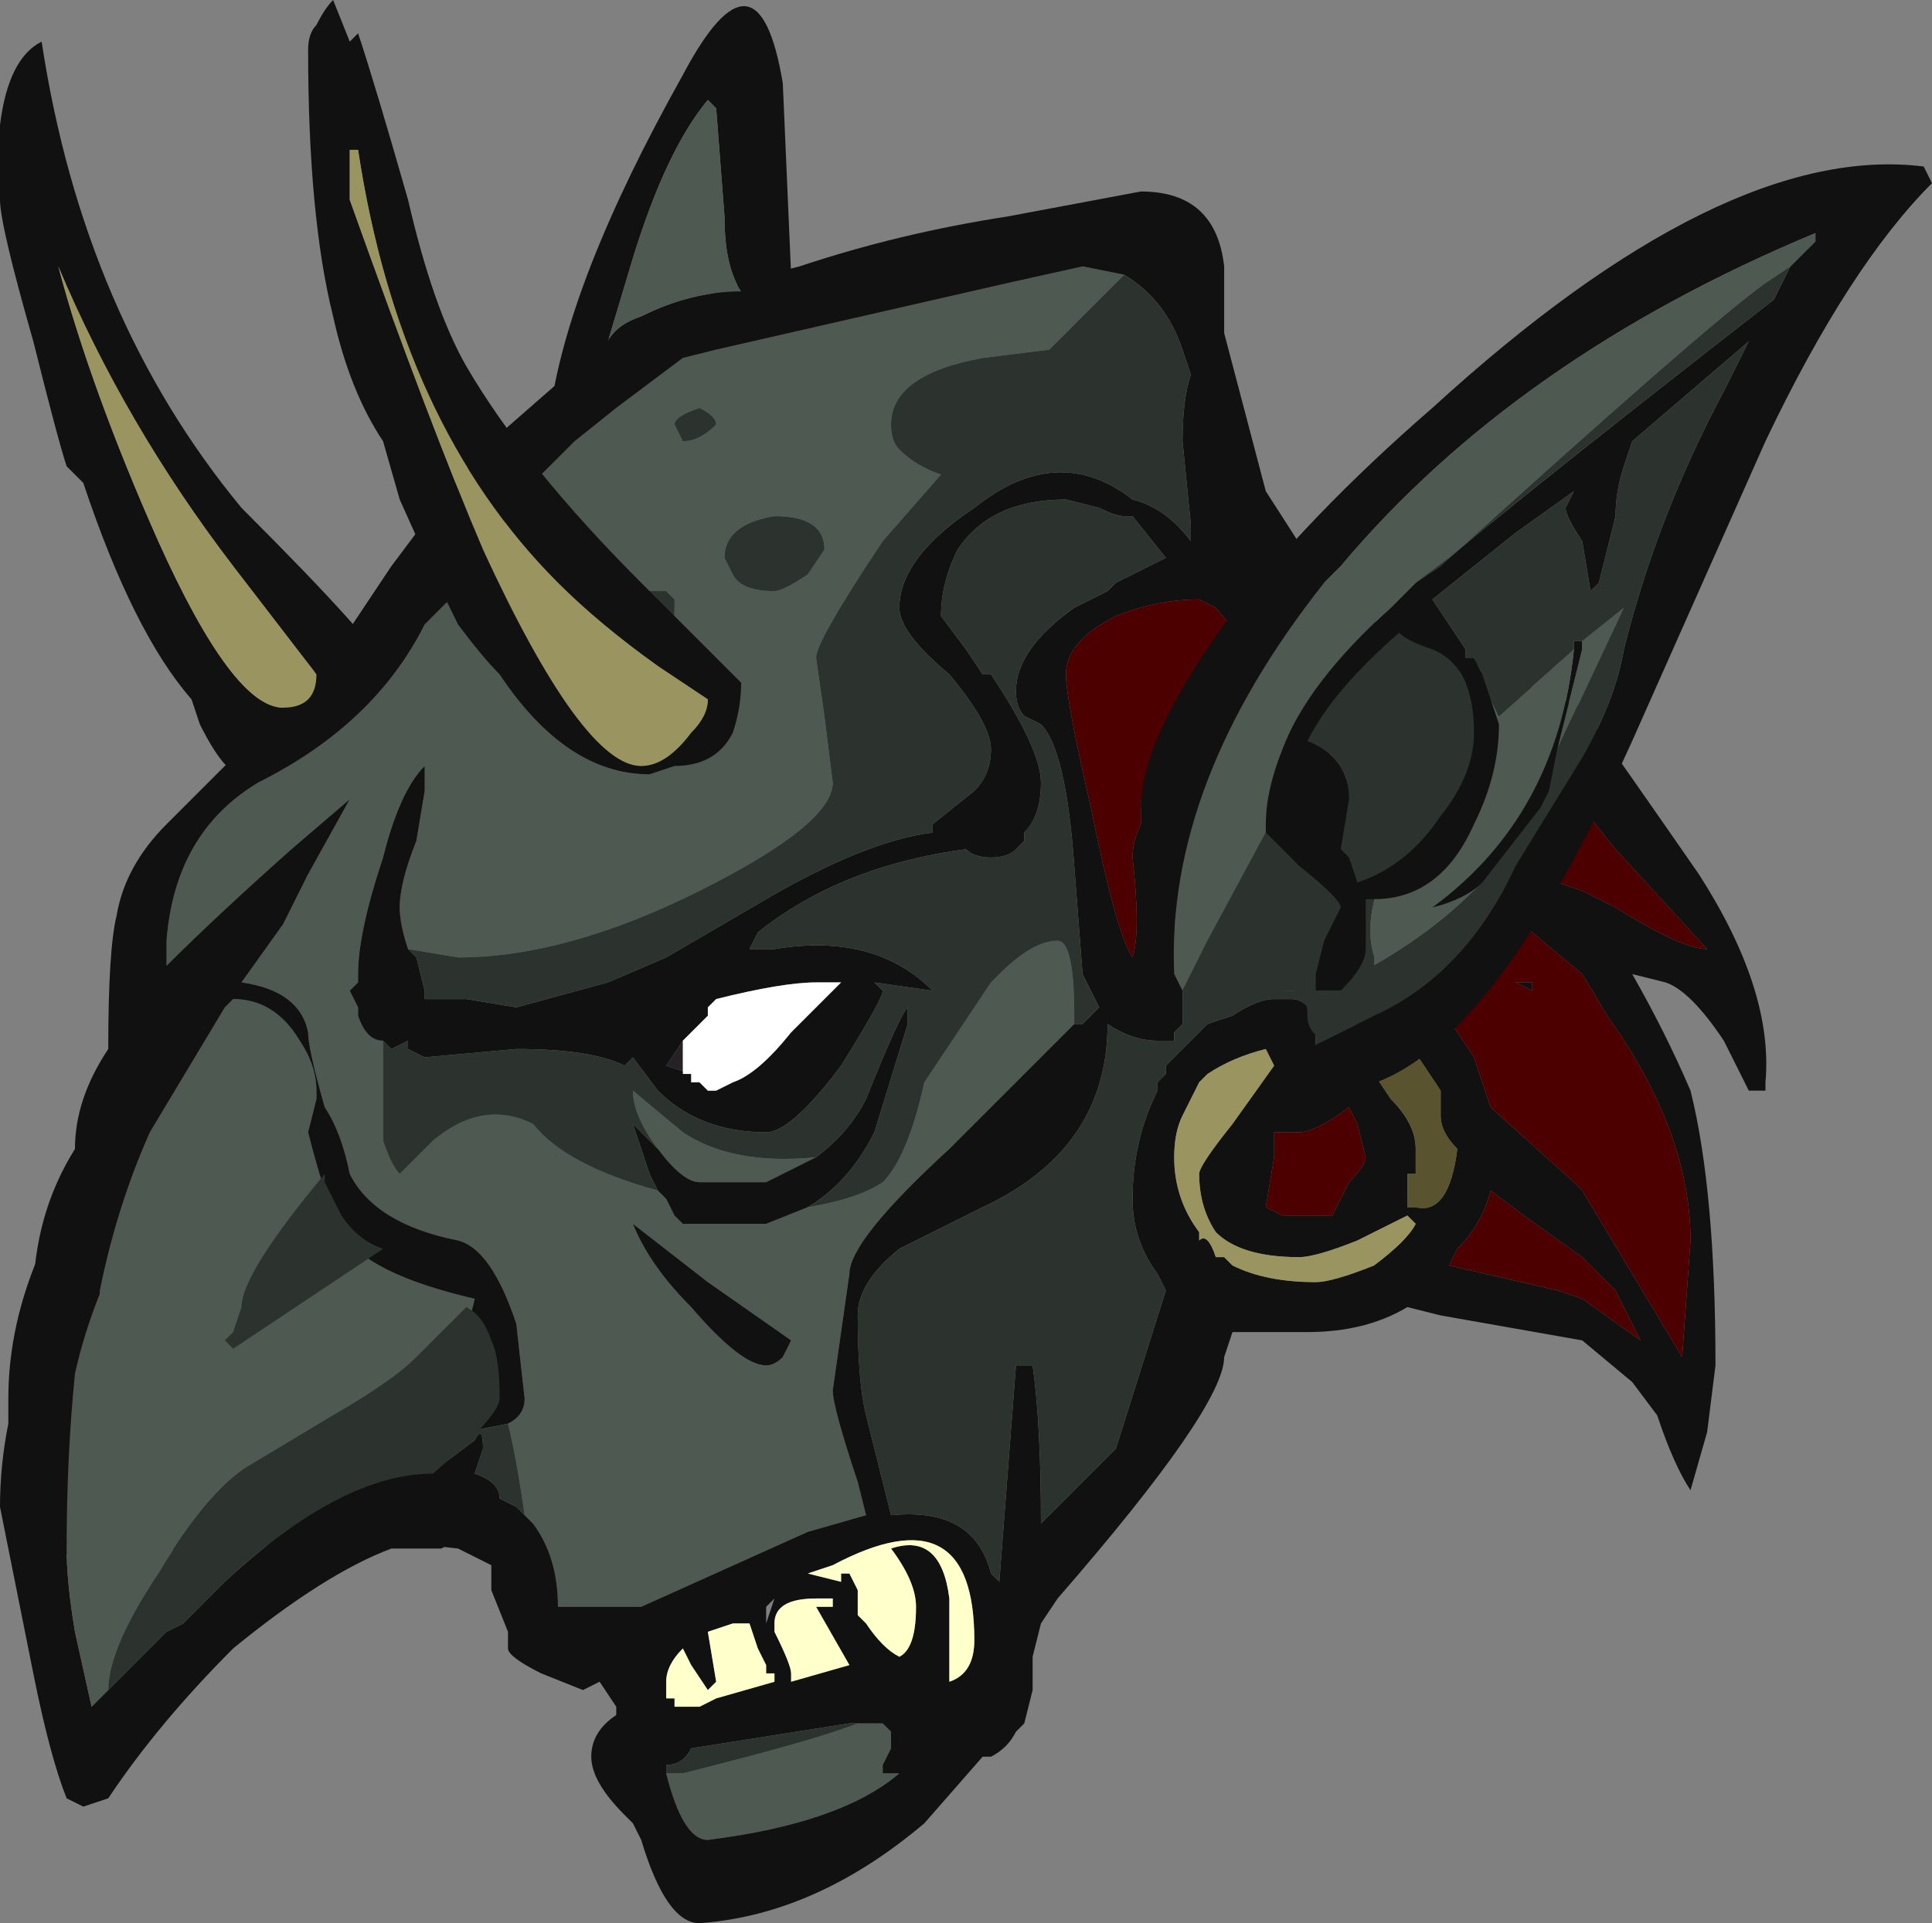 <?xml version="1.0" encoding="UTF-8" standalone="no"?>
<svg xmlns:ffdec="https://www.free-decompiler.com/flash" xmlns:xlink="http://www.w3.org/1999/xlink" ffdec:objectType="frame" height="80.85px" width="81.2px" xmlns="http://www.w3.org/2000/svg">
  <rect width="100%" height="100%" fill="#808080" stroke="none"/>
  <g transform="matrix(1.0, 0.0, 0.0, 1.0, -21.7, 102.55)">
    <use ffdec:characterId="21" height="11.55" transform="matrix(7.0, 0.0, 0.0, 7.0, 21.7, -102.55)" width="11.6" xlink:href="#shape0"/>
  </g>
  <defs>
    <g id="shape0" transform="matrix(1.0, 0.0, 0.0, 1.0, -3.1, 14.65)">
      <path d="M9.85 -13.0 L9.4 -12.55 9.0 -12.5 Q8.45 -12.4 8.45 -12.1 8.45 -12.0 8.5 -11.95 8.6 -11.85 8.75 -11.8 L8.4 -11.4 Q8.0 -10.8 8.0 -10.7 L8.05 -10.35 8.1 -9.95 Q8.1 -9.7 7.3 -9.3 6.5 -8.9 5.85 -8.9 L5.55 -8.95 Q5.5 -9.1 5.5 -9.2 5.5 -9.35 5.6 -9.6 L5.65 -9.9 5.65 -10.05 Q5.5 -9.9 5.4 -9.5 5.25 -9.05 5.25 -8.8 L5.25 -8.75 5.2 -8.7 5.25 -8.6 5.25 -8.55 Q5.3 -8.4 5.4 -8.4 L5.4 -8.1 Q5.4 -7.95 5.4 -7.8 5.45 -7.65 5.5 -7.6 L5.7 -7.8 Q6.0 -8.05 6.3 -7.9 6.5 -7.65 7.05 -7.5 L7.1 -7.45 7.15 -7.35 7.2 -7.3 7.7 -7.3 7.95 -7.4 Q8.25 -7.45 8.4 -7.55 8.55 -7.7 8.65 -8.15 L9.05 -8.75 9.1 -8.8 Q9.3 -9.0 9.45 -9.0 9.55 -9.0 9.55 -8.55 L9.55 -8.5 8.8 -7.75 Q8.2 -7.2 8.2 -7.0 L8.1 -6.3 Q8.1 -6.2 8.25 -5.75 L8.3 -5.55 7.95 -5.45 6.95 -5.0 6.45 -5.0 Q6.45 -5.3 6.3 -5.5 L6.25 -5.55 Q6.2 -5.9 6.15 -6.1 6.25 -6.15 6.25 -6.25 L6.2 -6.7 Q6.05 -7.15 5.85 -7.2 5.35 -7.3 5.2 -7.6 5.15 -7.85 5.05 -8.0 4.95 -8.35 4.95 -8.45 4.9 -8.7 4.55 -8.75 L4.8 -9.1 4.95 -9.4 5.2 -9.85 4.85 -9.55 Q4.4 -9.15 4.1 -8.85 L4.1 -9.0 Q4.15 -9.65 4.65 -9.95 5.35 -10.3 5.65 -10.9 L5.8 -11.05 Q6.1 -11.45 6.3 -11.75 L6.55 -12.0 6.8 -12.2 7.2 -12.5 7.4 -12.55 9.15 -12.95 9.6 -13.05 9.85 -13.0 M3.65 -5.85 L3.7 -6.9 Q3.8 -7.4 4.0 -7.85 L4.45 -8.6 4.5 -8.65 Q4.75 -8.65 4.9 -8.4 5.0 -8.25 5.0 -8.1 L5.0 -8.05 4.95 -7.85 Q5.05 -7.45 5.15 -7.25 5.3 -7.0 5.95 -6.85 5.9 -6.6 5.7 -6.45 L3.65 -5.85 M7.05 -7.75 Q6.9 -7.95 6.9 -8.1 L7.2 -7.85 Q7.5 -7.65 8.0 -7.7 L7.7 -7.55 7.3 -7.55 Q7.2 -7.55 7.05 -7.75 M7.5 -11.2 Q7.55 -11.1 7.75 -11.1 7.8 -11.1 7.95 -11.2 L8.05 -11.35 Q8.05 -11.55 7.75 -11.55 7.45 -11.5 7.45 -11.3 L7.5 -11.2 M7.15 -11.05 L7.1 -11.1 6.8 -11.1 6.95 -10.75 Q7.15 -10.75 7.15 -11.0 L7.15 -11.05 M7.15 -12.1 L7.2 -12.0 Q7.3 -12.0 7.4 -12.1 7.4 -12.15 7.3 -12.2 7.15 -12.15 7.15 -12.1 M10.15 -9.15 L12.35 -10.9 12.3 -10.9 10.9 -10.0 10.15 -9.15 M7.7 -6.45 Q7.75 -6.45 7.8 -6.5 L7.85 -6.6 7.35 -6.95 6.9 -7.3 Q7.0 -7.05 7.25 -6.8 7.55 -6.45 7.7 -6.45 M7.1 -4.0 L7.2 -4.0 Q8.0 -4.2 8.25 -4.3 L8.4 -4.3 8.45 -4.25 8.45 -4.15 8.4 -4.05 8.4 -4.0 8.5 -4.0 Q8.15 -3.7 7.35 -3.6 7.2 -3.6 7.1 -4.0" fill="#4e5952" fill-rule="evenodd" stroke="none"/>
      <path d="M10.45 -12.6 L10.45 -12.65 10.7 -11.7 11.15 -11.0 12.6 -10.4 Q12.85 -10.05 13.3 -9.4 13.75 -8.7 13.7 -8.15 L13.7 -8.1 13.6 -8.1 13.45 -8.4 Q13.25 -8.7 13.1 -8.75 L12.9 -8.8 Q13.1 -8.45 13.25 -8.1 13.4 -7.5 13.4 -6.45 L13.35 -6.05 13.25 -5.7 Q13.15 -5.85 13.05 -6.15 L12.9 -6.35 12.6 -6.6 11.75 -6.75 11.55 -6.8 Q11.3 -6.65 10.95 -6.65 L10.5 -6.65 10.45 -6.5 Q10.45 -6.2 9.45 -5.05 L9.35 -4.9 9.3 -4.7 9.3 -4.5 9.25 -4.3 9.2 -4.25 Q9.15 -4.15 9.05 -4.1 L9.0 -4.1 8.65 -3.7 Q8.0 -3.15 7.3 -3.1 7.1 -3.1 6.95 -3.6 L6.9 -3.7 6.85 -3.75 Q6.65 -3.95 6.65 -4.1 6.65 -4.25 6.8 -4.35 L6.8 -4.4 6.7 -4.55 6.6 -4.5 6.35 -4.6 Q6.15 -4.7 6.15 -4.75 L6.15 -4.85 6.05 -5.1 6.05 -5.25 5.85 -5.35 5.4 -5.4 3.2 -5.3 Q3.15 -5.35 3.15 -5.45 L3.15 -5.55 3.3 -6.85 Q3.3 -7.35 3.55 -7.75 3.55 -8.05 3.75 -8.35 3.75 -8.95 3.8 -9.15 3.85 -9.45 4.1 -9.7 L4.8 -10.4 5.15 -10.8 5.45 -11.25 5.75 -11.65 6.05 -12.0 6.85 -12.7 7.7 -13.0 7.9 -13.05 Q8.5 -13.25 9.15 -13.35 L9.95 -13.5 Q10.4 -13.5 10.45 -13.05 L10.45 -12.6 M5.55 -8.95 L5.6 -8.9 5.65 -8.7 5.65 -8.65 5.9 -8.65 6.2 -8.6 6.75 -8.75 7.1 -8.9 7.7 -9.25 Q8.3 -9.6 8.7 -9.65 L8.7 -9.7 8.95 -9.9 Q9.05 -10.0 9.05 -10.15 9.05 -10.3 8.8 -10.6 8.5 -10.85 8.5 -11.0 8.5 -11.3 8.95 -11.6 9.45 -12.0 9.9 -11.65 10.1 -11.6 10.25 -11.4 L10.25 -11.5 10.2 -12.0 Q10.2 -12.25 10.25 -12.4 L10.2 -12.55 Q10.1 -12.85 9.85 -13.0 L9.6 -13.05 9.15 -12.95 7.4 -12.55 7.2 -12.5 6.8 -12.2 6.55 -12.0 6.3 -11.75 Q6.1 -11.45 5.8 -11.05 L5.65 -10.9 Q5.35 -10.3 4.65 -9.95 4.15 -9.65 4.1 -9.0 L4.1 -8.85 Q4.4 -9.15 4.85 -9.55 L5.2 -9.85 4.95 -9.4 4.8 -9.1 4.55 -8.75 Q4.9 -8.7 4.95 -8.45 4.95 -8.35 5.05 -8.0 5.15 -7.85 5.2 -7.6 5.35 -7.3 5.85 -7.2 6.05 -7.15 6.2 -6.7 L6.25 -6.25 Q6.25 -6.15 6.15 -6.1 L5.9 -6.05 5.7 -6.45 Q5.9 -6.6 5.95 -6.85 5.3 -7.0 5.15 -7.25 5.05 -7.45 4.95 -7.85 L5.0 -8.05 5.0 -8.1 Q5.0 -8.25 4.9 -8.4 4.75 -8.65 4.5 -8.65 L4.45 -8.6 4.0 -7.85 Q3.8 -7.4 3.7 -6.9 L3.65 -5.85 5.75 -5.85 5.95 -6.0 Q6.0 -6.1 6.0 -5.95 L5.95 -5.8 Q6.1 -5.75 6.1 -5.65 L6.2 -5.6 6.25 -5.55 6.3 -5.5 Q6.45 -5.3 6.45 -5.0 L6.95 -5.0 7.95 -5.45 8.3 -5.55 8.25 -5.75 Q8.1 -6.2 8.1 -6.3 L8.2 -7.0 Q8.2 -7.2 8.8 -7.75 L9.55 -8.5 9.6 -8.5 9.7 -8.6 9.6 -8.8 9.55 -9.45 Q9.5 -10.15 9.35 -10.3 L9.25 -10.35 Q9.2 -10.4 9.2 -10.5 9.2 -10.75 9.55 -11.0 L9.75 -11.1 9.8 -11.15 10.1 -11.3 9.9 -11.55 9.85 -11.55 Q9.8 -11.55 9.7 -11.6 L9.5 -11.65 Q9.05 -11.65 8.85 -11.35 8.75 -11.15 8.75 -10.95 L8.9 -10.75 9.0 -10.6 9.05 -10.6 Q9.35 -10.15 9.35 -9.95 9.35 -9.75 9.25 -9.65 L9.25 -9.6 9.2 -9.55 Q9.15 -9.5 9.05 -9.5 8.95 -9.5 8.9 -9.55 8.15 -9.45 7.65 -9.05 L7.6 -8.95 7.75 -8.95 Q8.35 -9.05 8.7 -8.7 L8.35 -8.75 8.4 -8.7 Q8.4 -8.65 8.15 -8.25 7.85 -7.85 7.7 -7.85 7.3 -7.85 7.05 -8.1 L6.9 -8.3 6.85 -8.25 Q6.65 -8.35 6.2 -8.35 L5.65 -8.3 5.55 -8.35 5.55 -8.4 5.45 -8.35 5.4 -8.4 Q5.3 -8.4 5.25 -8.55 L5.25 -8.6 5.2 -8.7 5.25 -8.75 5.25 -8.8 Q5.25 -9.05 5.4 -9.5 5.5 -9.9 5.65 -10.05 L5.65 -9.9 5.6 -9.6 Q5.5 -9.35 5.5 -9.2 5.5 -9.1 5.55 -8.95 M10.4 -11.0 L10.3 -11.05 Q10.05 -11.05 9.8 -10.95 9.5 -10.8 9.5 -10.6 9.5 -10.45 9.65 -9.8 9.8 -9.05 9.9 -8.9 9.95 -9.05 9.9 -9.5 9.9 -9.6 9.95 -9.7 L9.95 -9.8 Q9.95 -10.2 10.65 -10.7 L10.4 -11.0 M7.05 -7.75 Q7.2 -7.55 7.3 -7.55 L7.7 -7.55 8.0 -7.7 Q8.2 -7.85 8.3 -8.05 8.5 -8.55 8.55 -8.6 L8.55 -8.5 8.35 -7.85 Q8.2 -7.55 7.95 -7.4 L7.7 -7.3 7.2 -7.3 7.15 -7.35 7.1 -7.45 7.05 -7.5 7.0 -7.6 6.9 -7.9 7.05 -7.75 M7.2 -8.4 L7.1 -8.25 7.25 -8.2 7.25 -8.15 7.3 -8.15 7.35 -8.1 7.4 -8.1 7.5 -8.15 Q7.65 -8.2 7.85 -8.45 L8.15 -8.75 8.0 -8.75 Q7.8 -8.75 7.4 -8.65 L7.35 -8.6 7.35 -8.55 7.2 -8.4 M10.15 -9.15 L10.2 -8.7 10.2 -8.5 10.15 -8.45 10.15 -8.4 10.05 -8.4 Q9.9 -8.4 9.75 -8.5 9.75 -7.75 9.0 -7.4 L8.5 -7.15 Q8.25 -6.95 8.25 -6.75 8.25 -6.35 8.3 -6.15 L8.45 -5.55 Q8.95 -5.6 9.05 -5.2 L9.1 -5.15 9.2 -6.45 9.3 -6.45 Q9.35 -6.1 9.35 -5.5 L9.8 -5.95 10.1 -6.9 10.05 -7.0 Q9.9 -7.2 9.9 -7.45 9.9 -7.8 10.05 -8.1 L10.05 -8.15 10.1 -8.2 10.1 -8.25 10.35 -8.5 10.5 -8.55 Q10.65 -8.65 10.75 -8.65 L10.85 -8.65 Q11.0 -8.65 11.0 -8.4 L11.0 -8.35 11.25 -8.45 11.2 -8.7 10.8 -8.7 10.9 -10.0 12.3 -10.9 12.35 -10.9 10.15 -9.15 M11.3 -8.25 L11.35 -8.2 11.45 -8.05 Q11.6 -7.9 11.6 -7.75 L11.6 -7.6 11.55 -7.6 11.55 -7.4 11.6 -7.4 Q11.8 -7.35 11.85 -7.75 11.75 -7.85 11.75 -7.95 L11.75 -8.1 11.55 -8.4 11.3 -8.25 M10.35 -8.2 L10.3 -8.15 10.2 -7.95 Q10.15 -7.85 10.15 -7.7 10.15 -7.45 10.3 -7.25 L10.3 -7.2 Q10.35 -7.25 10.4 -7.1 L10.45 -7.1 10.5 -7.05 Q10.7 -6.95 11.0 -6.95 11.1 -6.95 11.35 -7.05 11.55 -7.2 11.6 -7.3 L11.55 -7.35 11.25 -7.2 Q11.0 -7.1 10.9 -7.1 10.55 -7.1 10.4 -7.25 10.3 -7.4 10.3 -7.6 10.3 -7.65 10.5 -7.9 L10.75 -8.25 10.7 -8.35 Q10.5 -8.3 10.35 -8.2 M10.75 -7.7 L10.7 -7.4 10.8 -7.35 11.1 -7.35 11.2 -7.55 Q11.3 -7.65 11.3 -7.7 L11.25 -7.9 11.2 -8.0 Q11.0 -7.85 10.9 -7.85 L10.75 -7.85 10.75 -7.7 M8.8 -4.55 Q8.95 -4.6 8.95 -4.8 8.95 -5.7 8.1 -5.25 L7.95 -5.2 8.15 -5.15 8.15 -5.2 8.2 -5.2 8.25 -5.1 8.25 -4.95 8.3 -4.9 Q8.4 -4.75 8.5 -4.7 8.6 -4.75 8.6 -5.0 8.6 -5.15 8.45 -5.35 8.75 -5.45 8.8 -5.05 L8.8 -4.55 M7.7 -6.45 Q7.55 -6.45 7.25 -6.8 7.0 -7.05 6.9 -7.3 L7.35 -6.95 7.85 -6.6 7.8 -6.5 Q7.75 -6.45 7.7 -6.45 M7.2 -4.75 Q7.1 -4.65 7.1 -4.55 L7.1 -4.45 7.15 -4.45 7.15 -4.4 7.3 -4.4 7.4 -4.45 7.75 -4.55 7.75 -4.6 7.7 -4.6 7.7 -4.65 7.65 -4.75 7.6 -4.9 7.5 -4.9 7.35 -4.85 7.4 -4.55 7.35 -4.5 7.25 -4.65 7.2 -4.75 M8.25 -4.3 L8.2 -4.3 7.25 -4.15 Q7.2 -4.05 7.1 -4.05 L7.1 -4.0 Q7.2 -3.6 7.35 -3.6 8.15 -3.7 8.5 -4.0 L8.4 -4.0 8.4 -4.05 8.45 -4.15 8.45 -4.25 8.4 -4.3 8.25 -4.3 M8.1 -5.05 L8.0 -5.05 Q7.75 -5.05 7.75 -4.9 L7.75 -4.85 Q7.85 -4.65 7.85 -4.6 L7.85 -4.55 8.2 -4.65 8.0 -5.0 8.1 -5.0 8.1 -5.05 M7.7 -4.9 L7.75 -5.05 7.7 -5.0 7.7 -4.9 M12.6 -9.8 L12.45 -9.35 12.6 -9.3 12.8 -9.2 Q13.2 -8.95 13.35 -8.95 L12.8 -9.55 12.6 -9.8 M12.1 -9.45 L11.75 -8.6 11.95 -8.3 12.05 -8.0 12.55 -7.55 12.6 -7.5 13.2 -6.5 13.25 -7.2 Q13.25 -7.85 12.75 -8.55 L12.6 -8.8 12.3 -9.05 Q12.1 -9.25 12.1 -9.45 M12.3 -8.75 L12.3 -8.7 12.2 -8.75 12.3 -8.75 M11.85 -7.15 L11.8 -7.05 12.45 -6.9 12.6 -6.85 12.95 -6.6 12.8 -6.9 12.6 -7.1 12.25 -7.35 12.05 -7.5 Q12.0 -7.3 11.85 -7.15" fill="#111111" fill-rule="evenodd" stroke="none"/>
      <path d="M9.85 -13.0 Q10.1 -12.85 10.2 -12.55 L10.25 -12.4 Q10.2 -12.25 10.2 -12.0 L10.25 -11.5 10.25 -11.4 Q10.1 -11.6 9.9 -11.65 9.45 -12.0 8.95 -11.6 8.5 -11.3 8.5 -11.0 8.5 -10.85 8.8 -10.6 9.05 -10.3 9.05 -10.15 9.05 -10.0 8.95 -9.9 L8.7 -9.7 8.7 -9.65 Q8.3 -9.6 7.7 -9.25 L7.1 -8.9 6.75 -8.75 6.2 -8.6 5.9 -8.65 5.65 -8.65 5.65 -8.7 5.6 -8.9 5.55 -8.95 5.85 -8.9 Q6.5 -8.9 7.3 -9.3 8.1 -9.7 8.1 -9.95 L8.05 -10.35 8.0 -10.7 Q8.0 -10.8 8.4 -11.4 L8.75 -11.8 Q8.6 -11.85 8.5 -11.95 8.45 -12.0 8.45 -12.1 8.45 -12.4 9.0 -12.5 L9.4 -12.55 9.85 -13.0 M5.4 -8.4 L5.45 -8.35 5.55 -8.4 5.55 -8.35 5.65 -8.3 6.2 -8.35 Q6.65 -8.35 6.85 -8.25 L6.9 -8.3 7.05 -8.1 Q7.3 -7.85 7.7 -7.85 7.85 -7.85 8.15 -8.25 8.4 -8.65 8.4 -8.7 L8.35 -8.75 8.7 -8.7 Q8.35 -9.05 7.75 -8.95 L7.6 -8.95 7.65 -9.05 Q8.15 -9.45 8.9 -9.55 8.95 -9.5 9.05 -9.5 9.15 -9.5 9.2 -9.55 L9.25 -9.6 9.25 -9.65 Q9.35 -9.75 9.35 -9.95 9.35 -10.15 9.05 -10.6 L9.0 -10.6 8.9 -10.75 8.75 -10.95 Q8.75 -11.15 8.85 -11.35 9.05 -11.65 9.5 -11.65 L9.7 -11.6 Q9.8 -11.55 9.85 -11.55 L9.9 -11.55 10.1 -11.3 9.8 -11.15 9.75 -11.1 9.55 -11.0 Q9.2 -10.75 9.2 -10.5 9.2 -10.4 9.25 -10.35 L9.35 -10.3 Q9.5 -10.15 9.55 -9.45 L9.6 -8.8 9.7 -8.6 9.6 -8.5 9.55 -8.5 9.55 -8.55 Q9.55 -9.0 9.45 -9.0 9.3 -9.0 9.1 -8.8 L9.05 -8.75 8.65 -8.15 Q8.55 -7.7 8.4 -7.55 8.25 -7.45 7.95 -7.4 8.2 -7.55 8.35 -7.85 L8.55 -8.5 8.55 -8.6 Q8.5 -8.55 8.3 -8.05 8.2 -7.85 8.0 -7.7 7.5 -7.65 7.2 -7.85 L6.9 -8.1 Q6.9 -7.95 7.05 -7.75 L6.9 -7.9 7.0 -7.6 7.05 -7.5 Q6.5 -7.65 6.3 -7.9 6.0 -8.05 5.7 -7.8 L5.5 -7.6 Q5.45 -7.65 5.4 -7.8 5.4 -7.95 5.4 -8.1 L5.4 -8.4 M6.25 -5.55 L6.2 -5.6 6.1 -5.65 Q6.1 -5.75 5.95 -5.8 L6.0 -5.95 Q6.0 -6.1 5.95 -6.0 L5.75 -5.85 3.65 -5.85 5.7 -6.45 5.9 -6.05 6.15 -6.1 Q6.2 -5.9 6.25 -5.55 M7.15 -12.1 Q7.15 -12.15 7.3 -12.2 7.4 -12.15 7.4 -12.1 7.3 -12.0 7.2 -12.0 L7.15 -12.1 M7.15 -11.05 L7.15 -11.0 Q7.15 -10.75 6.95 -10.75 L6.8 -11.1 7.1 -11.1 7.15 -11.05 M7.5 -11.2 L7.45 -11.3 Q7.45 -11.5 7.75 -11.55 8.05 -11.55 8.05 -11.35 L7.95 -11.2 Q7.8 -11.1 7.75 -11.1 7.55 -11.1 7.5 -11.2 M10.9 -10.0 L10.8 -8.7 11.2 -8.7 11.25 -8.45 11.0 -8.35 11.0 -8.4 Q11.0 -8.65 10.85 -8.65 L10.75 -8.65 Q10.65 -8.65 10.5 -8.55 L10.35 -8.5 10.1 -8.25 10.1 -8.2 10.05 -8.15 10.05 -8.1 Q9.9 -7.8 9.9 -7.45 9.9 -7.2 10.05 -7.0 L10.1 -6.9 9.8 -5.95 9.35 -5.5 Q9.35 -6.1 9.3 -6.45 L9.2 -6.45 9.1 -5.15 9.05 -5.2 Q8.95 -5.6 8.45 -5.55 L8.3 -6.15 Q8.25 -6.35 8.25 -6.75 8.25 -6.95 8.5 -7.15 L9.0 -7.4 Q9.75 -7.75 9.75 -8.5 9.9 -8.4 10.05 -8.4 L10.15 -8.4 10.15 -8.45 10.2 -8.5 10.2 -8.7 10.15 -9.15 10.9 -10.0 M12.35 -10.9 L12.3 -10.9 12.35 -10.9 M7.1 -4.0 L7.1 -4.05 Q7.2 -4.05 7.25 -4.15 L8.2 -4.3 8.25 -4.3 Q8.0 -4.2 7.2 -4.0 L7.1 -4.0" fill="#2c332f" fill-rule="evenodd" stroke="none"/>
      <path d="M10.4 -11.0 L10.65 -10.7 Q9.95 -10.2 9.95 -9.8 L9.95 -9.7 Q9.9 -9.6 9.9 -9.5 9.95 -9.05 9.9 -8.9 9.8 -9.05 9.65 -9.8 9.5 -10.45 9.5 -10.6 9.5 -10.8 9.8 -10.95 10.05 -11.05 10.3 -11.05 L10.4 -11.0 M10.75 -7.7 L10.75 -7.85 10.9 -7.85 Q11.0 -7.85 11.2 -8.0 L11.25 -7.9 11.3 -7.7 Q11.3 -7.65 11.2 -7.55 L11.1 -7.35 10.8 -7.35 10.7 -7.4 10.75 -7.7 M12.1 -9.45 Q12.1 -9.25 12.3 -9.05 L12.6 -8.8 12.75 -8.55 Q13.25 -7.85 13.25 -7.2 L13.2 -6.5 12.6 -7.5 12.55 -7.55 12.05 -8.0 11.95 -8.3 11.75 -8.6 12.1 -9.45 M12.6 -9.8 L12.8 -9.55 13.35 -8.95 Q13.2 -8.95 12.8 -9.2 L12.6 -9.3 12.45 -9.35 12.6 -9.8 M12.3 -8.75 L12.2 -8.75 12.3 -8.7 12.3 -8.75 M11.85 -7.15 Q12.0 -7.3 12.05 -7.5 L12.25 -7.35 12.6 -7.1 12.8 -6.9 12.95 -6.6 12.6 -6.85 12.45 -6.9 11.8 -7.05 11.85 -7.15" fill="#4d0000" fill-rule="evenodd" stroke="none"/>
      <path d="M7.2 -8.4 L7.2 -8.2 7.25 -8.2 7.1 -8.25 7.2 -8.4" fill="#262125" fill-rule="evenodd" stroke="none"/>
      <path d="M10.35 -8.2 Q10.5 -8.3 10.7 -8.35 L10.75 -8.25 10.5 -7.9 Q10.3 -7.65 10.3 -7.6 10.3 -7.4 10.4 -7.25 10.55 -7.1 10.9 -7.1 11.0 -7.1 11.25 -7.2 L11.55 -7.35 11.6 -7.3 Q11.55 -7.2 11.35 -7.05 11.1 -6.95 11.0 -6.95 10.7 -6.95 10.5 -7.05 L10.45 -7.1 10.4 -7.1 Q10.35 -7.25 10.3 -7.2 L10.3 -7.25 Q10.15 -7.45 10.15 -7.7 10.15 -7.85 10.2 -7.95 L10.3 -8.15 10.35 -8.2" fill="#9a9560" fill-rule="evenodd" stroke="none"/>
      <path d="M11.3 -8.25 L11.55 -8.4 11.75 -8.1 11.75 -7.95 Q11.75 -7.85 11.85 -7.75 11.8 -7.35 11.6 -7.4 L11.55 -7.4 11.55 -7.6 11.6 -7.6 11.6 -7.75 Q11.6 -7.9 11.45 -8.05 L11.35 -8.2 11.3 -8.25" fill="#59542f" fill-rule="evenodd" stroke="none"/>
      <path d="M8.8 -4.55 L8.8 -5.05 Q8.75 -5.45 8.45 -5.35 8.6 -5.15 8.6 -5.0 8.6 -4.75 8.5 -4.7 8.4 -4.75 8.3 -4.9 L8.25 -4.95 8.25 -5.1 8.2 -5.2 8.15 -5.2 8.15 -5.15 7.95 -5.2 8.1 -5.25 Q8.95 -5.7 8.95 -4.8 8.95 -4.6 8.8 -4.55 M7.2 -4.75 L7.25 -4.65 7.35 -4.5 7.4 -4.55 7.35 -4.85 7.5 -4.9 7.6 -4.9 7.65 -4.75 7.7 -4.65 7.7 -4.6 7.75 -4.6 7.75 -4.55 7.4 -4.45 7.3 -4.4 7.15 -4.4 7.15 -4.45 7.1 -4.45 7.1 -4.55 Q7.1 -4.65 7.2 -4.75 M8.1 -5.05 L8.1 -5.0 8.0 -5.0 8.2 -4.65 7.85 -4.55 7.85 -4.6 Q7.85 -4.65 7.75 -4.85 L7.75 -4.9 Q7.75 -5.05 8.0 -5.05 L8.1 -5.05" fill="#ffffcc" fill-rule="evenodd" stroke="none"/>
      <path d="M7.25 -8.2 L7.2 -8.2 7.2 -8.4 7.35 -8.55 7.35 -8.6 7.4 -8.65 Q7.8 -8.75 8.0 -8.75 L8.15 -8.75 7.85 -8.45 Q7.65 -8.2 7.5 -8.15 L7.4 -8.1 7.35 -8.1 7.3 -8.15 7.25 -8.15 7.25 -8.2" fill="#ffffff" fill-rule="evenodd" stroke="none"/>
      <path d="M5.25 -14.45 Q5.35 -14.15 5.55 -13.45 5.7 -12.8 5.9 -12.45 6.25 -11.85 6.95 -11.15 L7.55 -10.55 Q7.55 -10.4 7.5 -10.25 7.4 -10.05 7.15 -10.05 L7.0 -10.0 Q6.5 -10.0 6.1 -10.6 6.0 -10.7 5.85 -10.9 5.7 -11.2 5.5 -11.65 L5.4 -12.0 Q5.2 -12.3 5.1 -12.75 4.95 -13.35 4.95 -14.35 4.95 -14.45 5.0 -14.5 5.05 -14.6 5.1 -14.65 L5.2 -14.4 5.25 -14.45 M13.85 -13.05 L14.0 -13.2 14.0 -13.25 Q12.2 -12.5 11.15 -11.25 L11.05 -11.15 Q10.1 -9.95 10.15 -8.8 L10.15 -8.65 10.05 -8.6 10.0 -9.6 9.95 -9.6 10.0 -9.65 9.95 -9.8 Q9.95 -10.2 10.45 -10.9 10.95 -11.55 11.7 -12.2 13.45 -13.8 14.65 -13.65 L14.7 -13.55 Q14.2 -13.05 13.7 -12.0 L12.9 -10.2 Q11.95 -8.1 11.1 -8.1 10.85 -8.1 10.85 -8.3 L11.05 -8.4 11.35 -8.55 Q11.9 -8.8 12.2 -9.45 L12.6 -10.1 Q12.8 -10.45 12.85 -10.75 13.05 -11.55 13.45 -12.3 L13.6 -12.6 12.9 -12.0 12.85 -11.85 Q12.8 -11.7 12.8 -11.55 L12.7 -11.15 12.65 -11.1 12.6 -11.4 Q12.5 -11.55 12.5 -11.6 L12.55 -11.7 12.2 -11.45 11.7 -11.05 11.9 -10.75 11.9 -10.7 11.95 -10.7 12.0 -10.6 12.05 -10.45 12.1 -10.3 Q12.1 -10.0 11.95 -9.7 11.75 -9.25 11.35 -9.25 L11.3 -9.25 11.3 -8.95 Q11.3 -8.85 11.15 -8.7 L11.0 -8.7 11.0 -8.8 11.05 -9.0 11.15 -9.2 Q11.15 -9.25 10.9 -9.45 L10.7 -9.65 10.7 -9.7 Q10.7 -9.9 10.8 -10.15 10.95 -10.55 11.45 -11.0 L11.6 -11.15 11.8 -11.3 Q12.4 -11.8 13.75 -12.85 L13.85 -13.05 M7.65 -12.85 L7.6 -12.85 Q6.8 -12.5 6.6 -12.35 L6.45 -12.15 6.4 -12.15 Q6.5 -12.95 7.2 -14.2 7.65 -15.05 7.8 -14.15 L7.85 -13.0 Q7.85 -12.9 7.75 -12.9 L7.65 -12.85 M7.45 -13.35 L7.4 -14.0 7.35 -14.05 Q7.1 -13.75 6.9 -13.1 L6.75 -12.6 Q6.8 -12.7 6.95 -12.75 7.25 -12.9 7.55 -12.9 7.45 -13.05 7.45 -13.35 M7.05 -10.65 Q6.7 -10.9 6.45 -11.15 5.5 -12.1 5.25 -13.75 L5.2 -13.75 5.2 -13.45 Q5.7 -12.05 6.0 -11.35 6.6 -10.05 6.95 -10.05 7.1 -10.05 7.25 -10.25 7.35 -10.35 7.35 -10.45 L7.05 -10.65 M10.95 -10.2 Q11.2 -10.1 11.2 -9.85 L11.15 -9.55 11.2 -9.5 11.25 -9.35 Q11.55 -9.45 11.75 -9.75 11.95 -10.0 11.95 -10.25 11.95 -10.65 11.7 -10.75 11.55 -10.8 11.5 -10.85 11.1 -10.5 10.95 -10.2 M3.1 -13.9 Q3.15 -14.3 3.35 -14.4 3.6 -12.75 4.55 -11.6 5.4 -10.75 5.4 -10.65 5.25 -10.4 5.05 -10.3 4.95 -10.15 4.8 -10.15 L4.7 -10.15 Q4.65 -10.0 4.55 -10.0 4.45 -10.0 4.3 -10.3 L4.25 -10.45 Q3.9 -10.85 3.6 -11.75 L3.5 -11.85 Q3.45 -12.0 3.3 -12.6 3.1 -13.3 3.1 -13.45 L3.1 -13.9 M3.45 -13.05 Q3.65 -12.3 4.05 -11.4 4.5 -10.4 4.8 -10.4 5.0 -10.4 5.0 -10.6 L4.5 -11.25 Q3.85 -12.1 3.45 -13.05 M5.7 -5.8 Q6.05 -5.8 6.1 -5.55 L5.75 -5.35 5.45 -5.35 Q5.05 -5.2 4.5 -4.75 4.05 -4.3 3.75 -3.85 L3.6 -3.8 3.5 -3.85 Q3.4 -4.1 3.3 -4.6 L3.1 -5.6 Q3.1 -5.85 3.15 -6.1 L3.15 -6.25 Q3.15 -6.7 3.35 -7.15 3.45 -7.4 3.75 -7.9 4.1 -8.85 4.35 -9.0 L4.35 -8.95 Q3.7 -7.9 3.55 -6.4 3.5 -5.9 3.5 -5.35 3.5 -5.15 3.55 -4.85 L3.65 -4.4 3.8 -4.55 4.1 -4.85 4.2 -4.9 4.45 -5.15 Q5.15 -5.8 5.7 -5.8 M12.55 -10.75 L12.55 -10.8 12.6 -10.8 12.6 -10.75 12.45 -10.15 12.4 -9.9 12.35 -9.8 12.0 -9.35 Q11.9 -9.25 11.7 -9.2 12.45 -9.75 12.55 -10.75" fill="#111111" fill-rule="evenodd" stroke="none"/>
      <path d="M10.15 -8.8 Q10.1 -9.95 11.05 -11.15 L11.15 -11.25 Q12.2 -12.5 14.0 -13.25 L14.0 -13.2 13.85 -13.05 13.7 -12.95 Q13.35 -12.7 11.75 -11.25 L11.6 -11.15 11.45 -11.0 Q10.95 -10.55 10.8 -10.15 10.7 -9.9 10.7 -9.7 L10.7 -9.65 10.35 -9.0 10.2 -8.7 10.15 -8.8 M7.45 -13.35 Q7.45 -13.05 7.55 -12.9 7.25 -12.9 6.95 -12.75 6.8 -12.7 6.75 -12.6 L6.9 -13.1 Q7.1 -13.75 7.35 -14.05 L7.4 -14.0 7.45 -13.35 M11.35 -9.25 Q11.75 -9.25 11.95 -9.7 12.1 -10.0 12.1 -10.3 L12.05 -10.45 12.1 -10.35 12.55 -10.75 Q12.45 -9.75 11.7 -9.2 11.9 -9.25 12.0 -9.35 L11.95 -9.3 Q11.7 -9.05 11.35 -8.85 L11.35 -8.9 Q11.3 -9.05 11.35 -9.25 M3.55 -6.4 Q3.65 -6.85 3.9 -7.3 4.1 -7.65 4.2 -7.7 4.35 -7.75 4.35 -7.4 4.35 -7.15 4.15 -6.6 L4.05 -6.2 Q4.25 -6.35 4.5 -6.35 L4.9 -6.55 Q5.35 -6.75 5.7 -6.8 L5.9 -6.8 5.6 -6.5 Q5.45 -6.35 5.1 -6.15 L4.6 -5.85 Q4.35 -5.7 4.05 -5.2 3.75 -4.75 3.75 -4.5 L3.8 -4.55 3.65 -4.4 3.55 -4.85 Q3.5 -5.15 3.5 -5.35 3.5 -5.9 3.55 -6.4 M12.6 -10.8 L12.85 -11.0 12.45 -10.15 12.6 -10.75 12.6 -10.8" fill="#4e5952" fill-rule="evenodd" stroke="none"/>
      <path d="M7.05 -10.65 L7.35 -10.45 Q7.35 -10.35 7.25 -10.25 7.1 -10.05 6.95 -10.05 6.6 -10.05 6.0 -11.35 5.7 -12.05 5.2 -13.45 L5.2 -13.75 5.25 -13.75 Q5.5 -12.1 6.45 -11.15 6.7 -10.9 7.05 -10.65 M3.45 -13.05 Q3.85 -12.1 4.5 -11.25 L5.0 -10.6 Q5.0 -10.4 4.8 -10.4 4.5 -10.4 4.05 -11.4 3.65 -12.3 3.45 -13.05" fill="#9a9560" fill-rule="evenodd" stroke="none"/>
      <path d="M10.2 -8.7 L10.35 -9.0 10.7 -9.65 10.9 -9.45 Q11.15 -9.25 11.15 -9.2 L11.05 -9.0 11.0 -8.8 11.0 -8.7 11.15 -8.7 Q11.3 -8.85 11.3 -8.95 L11.3 -9.25 11.35 -9.25 Q11.3 -9.05 11.35 -8.9 L11.35 -8.85 Q11.7 -9.05 11.95 -9.3 L12.0 -9.35 12.35 -9.8 12.4 -9.9 12.45 -10.15 12.85 -11.0 12.6 -10.8 12.55 -10.8 12.55 -10.75 12.1 -10.35 12.05 -10.45 12.0 -10.6 11.95 -10.7 11.9 -10.7 11.9 -10.75 11.7 -11.05 12.2 -11.45 12.55 -11.7 12.5 -11.6 Q12.5 -11.55 12.6 -11.4 L12.65 -11.1 12.7 -11.15 12.8 -11.55 Q12.8 -11.7 12.85 -11.85 L12.9 -12.0 13.6 -12.6 13.45 -12.3 Q13.05 -11.55 12.85 -10.75 12.8 -10.45 12.6 -10.1 L12.2 -9.45 Q11.9 -8.8 11.35 -8.55 L11.05 -8.4 Q10.95 -8.45 10.95 -8.55 10.95 -8.7 10.85 -8.7 10.6 -8.7 10.5 -8.65 10.4 -8.55 10.35 -8.55 L10.3 -8.55 10.3 -8.6 10.2 -8.7 M11.6 -11.15 L11.75 -11.25 Q13.35 -12.7 13.7 -12.95 L13.85 -13.05 13.75 -12.85 Q12.4 -11.8 11.8 -11.3 L11.6 -11.15 M10.95 -10.2 Q11.1 -10.5 11.5 -10.85 11.55 -10.8 11.7 -10.75 11.95 -10.65 11.95 -10.25 11.95 -10.0 11.75 -9.75 11.55 -9.45 11.25 -9.35 L11.2 -9.5 11.15 -9.55 11.2 -9.85 Q11.2 -10.1 10.95 -10.2 M5.9 -6.8 Q6.0 -6.75 6.05 -6.6 6.1 -6.5 6.1 -6.25 6.1 -6.15 5.7 -5.8 5.15 -5.8 4.45 -5.15 L4.2 -4.9 4.1 -4.85 3.8 -4.55 3.75 -4.5 Q3.75 -4.75 4.05 -5.2 4.35 -5.7 4.6 -5.85 L5.1 -6.15 Q5.45 -6.35 5.6 -6.5 L5.9 -6.8 M5.05 -7.6 L5.05 -7.55 Q5.1 -7.45 5.15 -7.35 5.25 -7.2 5.4 -7.15 L4.5 -6.55 4.45 -6.6 4.5 -6.65 4.55 -6.8 Q4.55 -7.0 5.05 -7.6" fill="#2c332f" fill-rule="evenodd" stroke="none"/>
    </g>
  </defs>
</svg>
